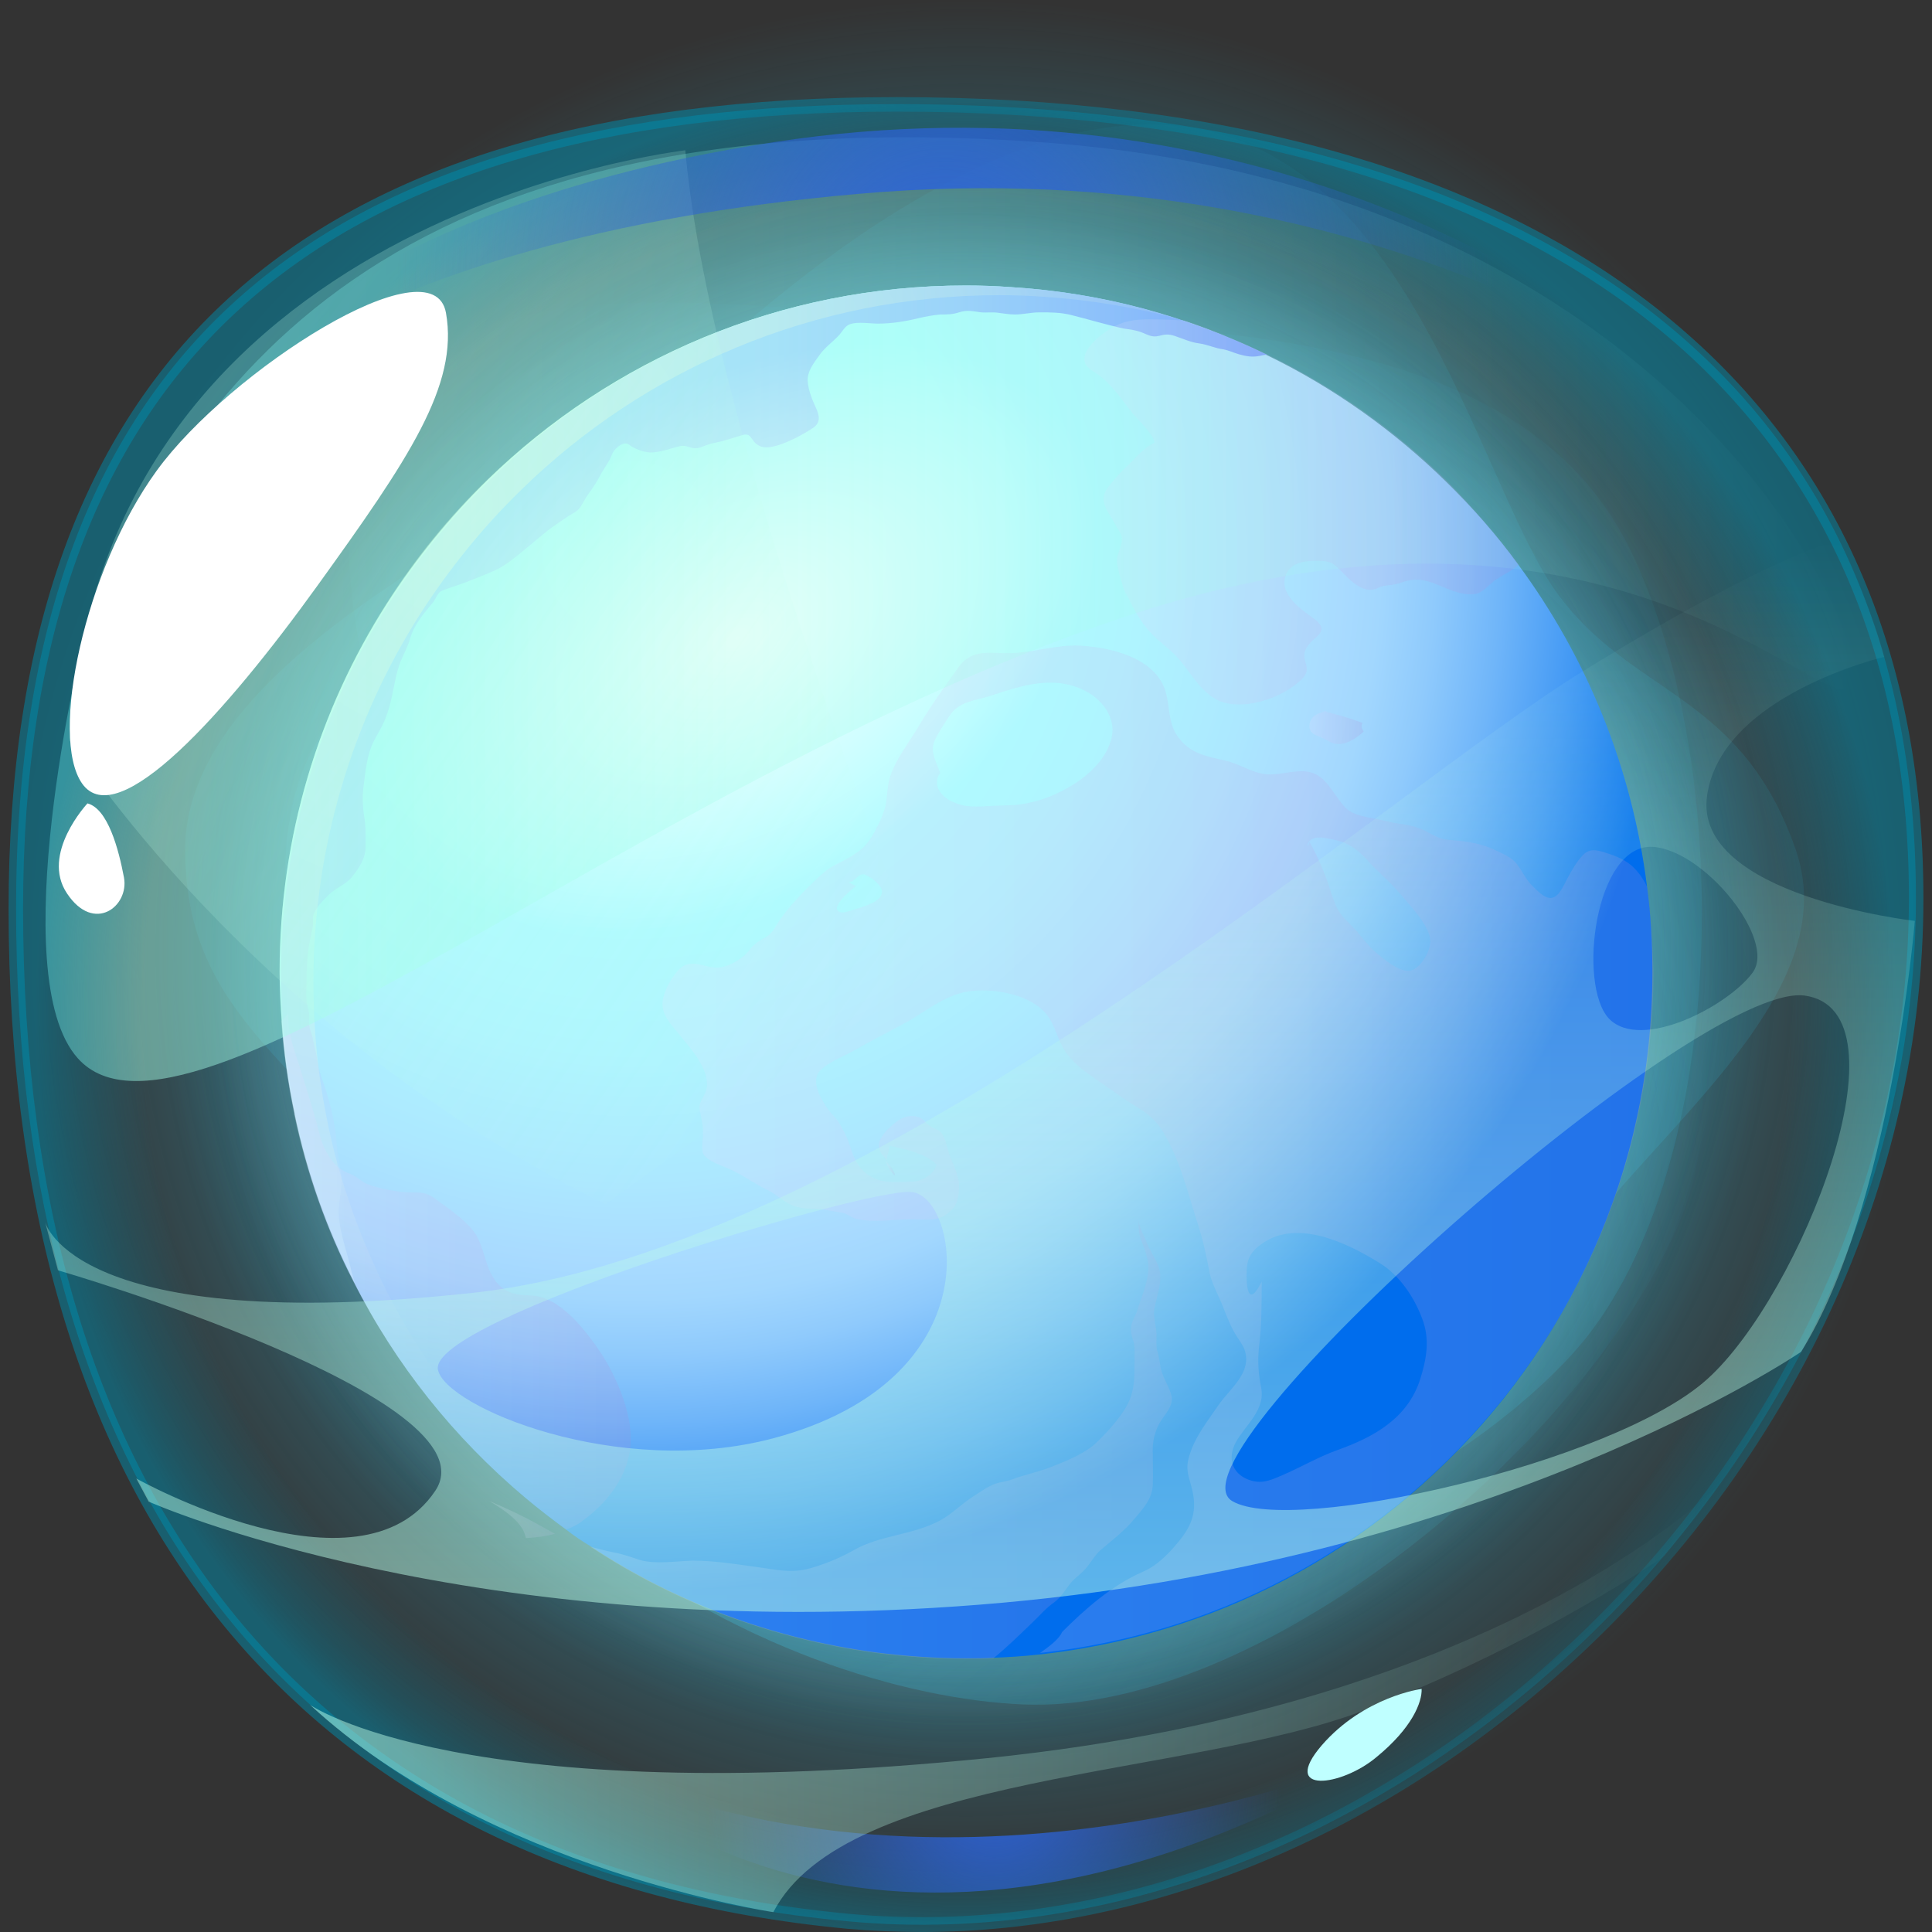 <?xml version="1.0" encoding="utf-8"?>
<!-- Generator: Adobe Illustrator 26.5.0, SVG Export Plug-In . SVG Version: 6.00 Build 0)  -->
<svg version="1.1" id="Layer_1" xmlns="http://www.w3.org/2000/svg" xmlns:xlink="http://www.w3.org/1999/xlink" x="0px" y="0px"
	 viewBox="0 0 360 360" style="enable-background:new 0 0 360 360;" xml:space="preserve">
<rect x="0" y="0" width="360" height="360" fill="#333333" stroke="none"/>
<style type="text/css">
	.st0{opacity:0.3;fill-rule:evenodd;clip-rule:evenodd;fill:url(#SVGID_1_);}
	.st1{fill-rule:evenodd;clip-rule:evenodd;fill:url(#SVGID_00000027583115629879801410000000385605071044314020_);}
	.st2{fill-rule:evenodd;clip-rule:evenodd;fill:url(#SVGID_00000080923311160483546810000014314545989472883876_);}
	.st3{opacity:0.3;fill-rule:evenodd;clip-rule:evenodd;fill:url(#SVGID_00000121252053457098449870000016426399417774063020_);}
	.st4{opacity:0.3;fill-rule:evenodd;clip-rule:evenodd;fill:url(#SVGID_00000088851251948096688080000003058269035586500229_);}
	.st5{fill-rule:evenodd;clip-rule:evenodd;fill:url(#SVGID_00000001638593573217258480000008911352572856838587_);}
	.st6{fill-rule:evenodd;clip-rule:evenodd;fill:url(#SVGID_00000152252194735060304800000014917656273272998835_);}
	.st7{fill-rule:evenodd;clip-rule:evenodd;fill:url(#SVGID_00000139981030160664245500000009361975672296067512_);}
	.st8{fill-rule:evenodd;clip-rule:evenodd;fill:url(#SVGID_00000160170697445050143670000007658835666361667254_);}
	.st9{fill-rule:evenodd;clip-rule:evenodd;fill:url(#SVGID_00000156584056593972451500000006366241778146741647_);}
	.st10{opacity:0.5;}
	.st11{opacity:0.4;}
	.st12{fill-rule:evenodd;clip-rule:evenodd;fill:url(#SVGID_00000059271543634095759350000016584553545391403193_);}
	.st13{fill-rule:evenodd;clip-rule:evenodd;fill:url(#SVGID_00000038386563425103751430000005942907699810277784_);}
	.st14{fill-rule:evenodd;clip-rule:evenodd;fill:url(#SVGID_00000016042839904459782630000007727651069536968341_);}
	.st15{fill-rule:evenodd;clip-rule:evenodd;fill:url(#SVGID_00000087384397442227450670000017130533229493927810_);}
	.st16{fill-rule:evenodd;clip-rule:evenodd;fill:url(#SVGID_00000044163210887012056660000013947658891840432816_);}
	.st17{fill-rule:evenodd;clip-rule:evenodd;fill:url(#SVGID_00000169530222887260399240000011424733837387297668_);}
	.st18{opacity:0.4;fill-rule:evenodd;clip-rule:evenodd;fill:url(#SVGID_00000133528396011337101250000017893954125279009165_);}
	.st19{opacity:0.5;fill-rule:evenodd;clip-rule:evenodd;fill:url(#SVGID_00000175323232856241568960000013981993991894692273_);}
	.st20{opacity:0.5;fill-rule:evenodd;clip-rule:evenodd;fill:url(#SVGID_00000129194999160349959560000011488548389880304298_);}
	.st21{fill:url(#SVGID_00000034809794278728168380000011657109698985911205_);}
	.st22{opacity:0.5;fill-rule:evenodd;clip-rule:evenodd;fill:url(#SVGID_00000147922487007225913910000017164749105038654344_);}
	.st23{fill-rule:evenodd;clip-rule:evenodd;fill:#FFFFFF;}
	.st24{fill-rule:evenodd;clip-rule:evenodd;fill:#BFFFFF;}
	.st25{fill-rule:evenodd;clip-rule:evenodd;fill:url(#SVGID_00000070824603287210042170000002939715149612748161_);}
	.st26{fill-rule:evenodd;clip-rule:evenodd;fill:url(#SVGID_00000014632843687571853010000009135061598164134278_);}
	.st27{opacity:0.5;fill-rule:evenodd;clip-rule:evenodd;fill:url(#SVGID_00000156549572575622089540000013447515401347900320_);}
	.st28{opacity:0.5;fill-rule:evenodd;clip-rule:evenodd;fill:url(#SVGID_00000045601014077527925590000009383706443337171347_);}
</style>
<g>
	<radialGradient id="SVGID_1_" cx="186.45" cy="209.873" r="222.264" gradientUnits="userSpaceOnUse">
		<stop  offset="0" style="stop-color:#31D1F9"/>
		<stop  offset="1" style="stop-color:#31D1F9;stop-opacity:0"/>
	</radialGradient>
	<path class="st0" d="M129.3,281.9c-36.4-30.7-35.4-25.1-52.8-54.2s-42-36.8-42-69.3c0-37.8,67.7-63,85.3-80.4s65-62.1,104.5-53.8
		c39.5,8.3,51.7,66.6,65.7,86.1c14,19.5,34.4,18.6,44.6,48c10.2,29.3-32.7,56.2-47.7,83.1C272,268.2,184.8,328.8,129.3,281.9z"/>
	
		<radialGradient id="SVGID_00000178907573190529038920000014211901800746488501_" cx="179.999" cy="177.047" r="177.047" gradientUnits="userSpaceOnUse">
		<stop  offset="0" style="stop-color:#31D1F9"/>
		<stop  offset="1" style="stop-color:#31D1F9;stop-opacity:0"/>
	</radialGradient>
	
		<circle style="fill-rule:evenodd;clip-rule:evenodd;fill:url(#SVGID_00000178907573190529038920000014211901800746488501_);" cx="180" cy="177" r="177"/>
	
		<radialGradient id="SVGID_00000016035901364972413170000009213869138474820483_" cx="179.999" cy="177.047" r="150.543" gradientUnits="userSpaceOnUse">
		<stop  offset="0" style="stop-color:#31D1F9"/>
		<stop  offset="1" style="stop-color:#31D1F9;stop-opacity:0"/>
	</radialGradient>
	
		<circle style="fill-rule:evenodd;clip-rule:evenodd;fill:url(#SVGID_00000016035901364972413170000009213869138474820483_);" cx="180" cy="177" r="150.5"/>
	
		<radialGradient id="SVGID_00000053539756243553326760000016239306862438713748_" cx="192.023" cy="218.62" r="187.649" gradientUnits="userSpaceOnUse">
		<stop  offset="0" style="stop-color:#31D1F9"/>
		<stop  offset="1" style="stop-color:#31D1F9;stop-opacity:0"/>
	</radialGradient>
	
		<path style="opacity:0.3;fill-rule:evenodd;clip-rule:evenodd;fill:url(#SVGID_00000053539756243553326760000016239306862438713748_);" d="
		M89.8,260.9C44.4,226.6,89.1,197,71.4,138C40.9,36.4,126.7,57.7,175.8,59.3c49.1,1.5,107.7,2,127.8,42.8s18.8,118.2-10.8,150.4
		C263.3,284.6,178.7,327.9,89.8,260.9z"/>
	
		<radialGradient id="SVGID_00000106129742126753400820000016911217296993844371_" cx="264.009" cy="191.343" r="187.647" gradientTransform="matrix(0.646 0.764 -0.764 0.646 116.249 -65.709)" gradientUnits="userSpaceOnUse">
		<stop  offset="0" style="stop-color:#31D1F9"/>
		<stop  offset="1" style="stop-color:#31D1F9;stop-opacity:0"/>
	</radialGradient>
	
		<path style="opacity:0.3;fill-rule:evenodd;clip-rule:evenodd;fill:url(#SVGID_00000106129742126753400820000016911217296993844371_);" d="
		M53.3,168c-3.2-56.8,48.3-41.8,81.9-93.4c57.9-88.9,97-9.6,127.5,28.9c30.5,38.5,68,83.5,49.8,125.2
		c-18.2,41.7-78.2,90.7-121.8,88.9C147.2,315.8,59.5,279.2,53.3,168z"/>
	
		<radialGradient id="SVGID_00000016798082794082423200000002036830283733776782_" cx="179.999" cy="180.709" r="140.967" gradientUnits="userSpaceOnUse">
		<stop  offset="0" style="stop-color:#FFFFF9"/>
		<stop  offset="1" style="stop-color:#FFFFF9;stop-opacity:0"/>
	</radialGradient>
	
		<circle style="fill-rule:evenodd;clip-rule:evenodd;fill:url(#SVGID_00000016798082794082423200000002036830283733776782_);" cx="180" cy="180.7" r="141"/>
	
		<radialGradient id="SVGID_00000142863737557699670420000006465607284734079874_" cx="117.697" cy="102.576" r="214.413" gradientUnits="userSpaceOnUse">
		<stop  offset="5.586590e-03" style="stop-color:#B1FFFF"/>
		<stop  offset="0.293" style="stop-color:#B1FDFF"/>
		<stop  offset="0.436" style="stop-color:#AFF5FF"/>
		<stop  offset="0.547" style="stop-color:#ACE8FF"/>
		<stop  offset="0.617" style="stop-color:#A9DBFF"/>
		<stop  offset="0.651" style="stop-color:#A2D7FE"/>
		<stop  offset="0.699" style="stop-color:#8FCAFC"/>
		<stop  offset="0.757" style="stop-color:#6FB5F9"/>
		<stop  offset="0.822" style="stop-color:#4399F4"/>
		<stop  offset="0.891" style="stop-color:#0C75EE"/>
		<stop  offset="0.905" style="stop-color:#006DED"/>
	</radialGradient>
	<path style="fill-rule:evenodd;clip-rule:evenodd;fill:url(#SVGID_00000142863737557699670420000006465607284734079874_);" d="
		M307.9,181.1c0,37-15.7,70.3-40.8,93.6c-12,11.2-26.1,20.1-41.7,26c-10.1,3.8-20.7,6.4-31.8,7.6l0,0c-2.8,0.3-5.6,0.5-8.5,0.6
		c-1.7,0.1-3.4,0.1-5.1,0.1c-5.7,0-11.3-0.4-16.8-1.1c-19.4-2.6-37.5-9.4-53.2-19.8c-1.5-0.9-3-1.9-4.4-3c-2.6-1.9-5.2-3.9-7.7-6
		c-13.2-11.1-24.2-24.8-32-40.3c-5-9.7-8.7-20.2-11-31.2c0,0,0-0.1,0-0.1c-1.2-5.6-2-11.3-2.4-17.1c-0.2-3.1-0.4-6.2-0.4-9.3
		c0-25.2,7.3-48.8,20-68.6c5.4-8.4,11.7-16.1,18.8-23.1C113.9,67,145.3,53.2,180,53.2c2.8,0,5.6,0.1,8.3,0.3
		c11.1,0.7,21.8,2.8,31.9,6.2c0.1,0,0.1,0,0.1,0c3.1,1,6.2,2.2,9.2,3.5c2.2,0.9,4.4,1.9,6.6,3c12.4,6,23.7,14.1,33.4,23.6
		c4.9,4.8,9.4,9.9,13.4,15.4c12.7,17.2,21.2,37.7,24,60v0C307.6,170.4,307.9,175.7,307.9,181.1z"/>
	
		<linearGradient id="SVGID_00000036243331078324796010000009296558431643860906_" gradientUnits="userSpaceOnUse" x1="52.098" y1="145.985" x2="236.085" y2="145.985">
		<stop  offset="1.117320e-02" style="stop-color:#B0E1FF"/>
		<stop  offset="0.293" style="stop-color:#ADDEFF"/>
		<stop  offset="0.499" style="stop-color:#A5D5FF"/>
		<stop  offset="0.681" style="stop-color:#98C5FF"/>
		<stop  offset="0.849" style="stop-color:#85AEFF"/>
		<stop  offset="1" style="stop-color:#6D93FF"/>
	</linearGradient>
	<path style="fill-rule:evenodd;clip-rule:evenodd;fill:url(#SVGID_00000036243331078324796010000009296558431643860906_);" d="
		M236.1,66.1c-0.4,0-0.8,0.1-1.3,0.2c-1.4,0.3-2.6,0.1-4-0.3c-1-0.3-1.8-0.7-2.8-0.9c-1.6-0.2-3-0.9-4.5-1.1
		c-1.6-0.2-3.1-0.9-4.6-1.4c-1.2-0.4-1.9-0.3-3,0c-1.2,0.3-2-0.2-3-0.6c-1.2-0.5-2.4-0.6-3.6-0.8c-3.2-0.7-6.5-1.7-9.7-2.5
		c-2-0.5-3.8-0.5-5.9-0.5c-1.6,0-3,0.4-4.6,0.4c-1.1,0-2-0.2-3-0.3c-1.1-0.2-2.2,0-3.3-0.1c-1.6-0.2-2.5-0.5-4.1,0
		c-1.2,0.4-2.2,0.4-3.4,0.4c-1.4,0.1-2.9,0.4-4.2,0.7c-2.4,0.6-5,1-7.5,1c-1.5,0-3.7-0.4-5.2,0.1c-0.9,0.3-1.4,1.3-2,2
		c-1.2,1.3-2.8,2.4-3.8,3.9c-1,1.4-2.2,2.9-2.1,4.7c0.1,1.6,0.8,3.4,1.5,4.9c0.7,1.5,1,2.9-0.6,3.9c-2,1.3-4.3,2.5-6.5,3.2
		c-1.5,0.4-2.9,0.7-4.1-0.4c-0.5-0.4-0.8-1.2-1.3-1.5c-0.6-0.3-1.2,0-1.9,0.2c-1.6,0.5-3.2,1-4.8,1.3c-1,0.2-1.9,0.7-2.8,0.9
		c-1.2,0.2-2-0.6-3.2-0.4c-1.7,0.4-3.4,1.1-5.2,1.2c-1.3,0.1-2.9-0.5-3.9-1.1c-0.6-0.4-0.8-0.7-1.5-0.5c-0.6,0.1-1.4,0.8-1.8,1.3
		c-0.4,0.6-0.6,1.4-1,2c-0.4,0.7-0.9,1.4-1.3,2.1c-0.7,1.4-1.6,2.8-2.5,4c-0.7,0.9-1.1,2.1-1.9,2.9c-0.4,0.4-1.2,0.8-1.7,1.1
		c-1.3,0.9-2.7,1.8-4,2.8c-2.5,2-4.8,4.1-7.4,6c-1.9,1.4-4.6,2.3-6.8,3.2c-1.4,0.6-2.8,1-4.2,1.5c-0.4,0.2-1.3,0.4-1.6,0.7
		c-0.5,0.4-0.8,1.2-1.2,1.8c-1.2,1.5-2.5,2.9-3.4,4.6c-0.6,1-0.9,2-1.2,3c-0.5,1.4-1.3,2.8-1.8,4.2c-1,3-1.2,6.2-2.3,9.2
		c-0.6,1.8-1.6,3.4-2.4,4.9c-1.4,2.7-1.6,5.9-2,8.9c-0.2,1.8-0.1,3.8,0.2,5.5c0.3,1.8,0.2,3.7,0.2,5.6c0,2-1.3,3.9-2.6,5.5
		c-1.2,1.4-2.9,1.9-4.2,3.2c-1.1,1.1-2.4,2.3-2.9,3.8c-0.2,0.7,0,1.4-0.1,2.1c-0.3,1.6-0.7,3.1-0.9,4.7c-0.2,2-0.3,3.8-0.3,5.8
		c0,1-0.1,2,0,3c0,1,0.4,1.8,0.5,2.8c0,0.7-0.1,1.3,0,2c0.1,0.8,0.4,1.5,0.6,2.3c0.4,1.8,0.8,3.5,1.1,5.3c0.3,1.6,1,3.3,1.5,4.9
		c0.7,2.2,1.2,4.4,1.6,6.7c0.3,1.7,0.3,3.4,0.6,5.1c0.2,1.4,0.5,2.8,0.6,4.1c0.1,2.1-0.4,4.2-0.5,6.3c0,3.5,1.4,7.1,2.2,10.5
		c0.2,1,0.5,1.9,0.8,2.9c-8.8-17.3-13.7-37-13.7-57.7c0-25.2,7.3-48.8,19.9-68.6c5.4-8.4,11.7-16.2,18.8-23.1
		C113.9,67,145.3,53.2,180,53.2c2.8,0,5.5,0.1,8.3,0.3C205.4,54.5,221.5,59,236.1,66.1z"/>
	
		<radialGradient id="SVGID_00000052062980668767263750000010969885015176143539_" cx="86.533" cy="94.017" r="168.348" gradientUnits="userSpaceOnUse">
		<stop  offset="0" style="stop-color:#FFFFD9;stop-opacity:0.5"/>
		<stop  offset="1" style="stop-color:#FFFFD9;stop-opacity:0"/>
	</radialGradient>
	<path style="fill-rule:evenodd;clip-rule:evenodd;fill:url(#SVGID_00000052062980668767263750000010969885015176143539_);" d="
		M104.2,281c-13.2-11.1-24.2-24.8-32.1-40.3c-4.9-9.8-8.7-20.2-11-31.2c0,0,0-0.1,0-0.1c-1.8-8.5-2.7-17.3-2.7-26.4
		c0-25.2,7.3-48.8,19.9-68.6c5.4-8.4,11.7-16.2,18.8-23.1C120.1,68.8,151.6,55,186.3,55c2.8,0,5.5,0.1,8.3,0.3
		c8.7,0.6,17.1,2,25.2,4.2c-10-3.3-20.5-5.3-31.5-6c-2.8-0.2-5.5-0.3-8.3-0.3c-34.7,0-66.1,13.8-89.2,36.2
		C83.7,96.3,77.4,104,72,112.5c-12.6,19.8-19.9,43.4-19.9,68.6c0,9.1,1,17.9,2.7,26.4c0,0,0,0.1,0,0.1c2.3,11,6,21.5,11,31.2
		c7.9,15.5,18.8,29.2,32.1,40.3c14,11.8,30.6,20.5,48.7,25.4C130.9,299.4,116.5,291.4,104.2,281z"/>
	
		<radialGradient id="SVGID_00000160888828550405762480000001591704631090707856_" cx="27.624" cy="170.411" r="43.861" gradientTransform="matrix(1.432 -0.853 0.547 0.918 4.61 -13.976)" gradientUnits="userSpaceOnUse">
		<stop  offset="0" style="stop-color:#FFFFFF"/>
		<stop  offset="1" style="stop-color:#FFFFFF;stop-opacity:0"/>
	</radialGradient>
	<path style="fill-rule:evenodd;clip-rule:evenodd;fill:url(#SVGID_00000160888828550405762480000001591704631090707856_);" d="
		M200.2,81.6c13.2,22.2-4.1,57-38.8,77.7c-34.7,20.7-73.6,19.4-86.8-2.9s4.1-57,38.8-77.7C148.1,58,186.9,59.3,200.2,81.6z"/>
	<g class="st10">
		<g class="st11">
			
				<linearGradient id="SVGID_00000083072950596204828360000013087469207799718018_" gradientUnits="userSpaceOnUse" x1="165.192" y1="217.653" x2="166.893" y2="217.653">
				<stop  offset="0" style="stop-color:#E8DDFF"/>
				<stop  offset="1" style="stop-color:#AA8AD8"/>
			</linearGradient>
			<path style="fill-rule:evenodd;clip-rule:evenodd;fill:url(#SVGID_00000083072950596204828360000013087469207799718018_);" d="
				M165.2,216.7c0-0.1-0.1-0.2-0.1-0.3c0.8,0.8,1.5,1.7,1.7,2.6C166.2,218.9,165.4,217.4,165.2,216.7z"/>
			
				<linearGradient id="SVGID_00000015312849013406690460000016928559099916694150_" gradientUnits="userSpaceOnUse" x1="123.305" y1="214.171" x2="307.9" y2="214.171">
				<stop  offset="0" style="stop-color:#E8DDFF"/>
				<stop  offset="1" style="stop-color:#AA8AD8"/>
			</linearGradient>
			<path style="fill-rule:evenodd;clip-rule:evenodd;fill:url(#SVGID_00000015312849013406690460000016928559099916694150_);" d="
				M306.9,165.2L306.9,165.2c-0.5-1-1.1-2-1.8-2.8c-1.5-1.8-3.2-2.6-5.3-3.3c-1.5-0.5-3.3-1.2-4.6,0c-1.3,1.2-2.4,3.2-3.2,4.7
				c-0.6,1.1-1.4,3.2-2.8,3.5s-3.1-1.7-4-2.6c-1.3-1.3-2-3.6-3.6-4.7c-1.1-0.8-2.8-1.5-3.9-2c-2.5-1-5.1-1.3-7.7-1.5
				c-1.9-0.1-3.2-1.1-4.9-1.9c-1.7-0.8-3.7-1-5.5-1.3c-1.6-0.4-3.2-0.7-4.8-1c-1.6-0.4-3.1-0.7-4.2-1.9c-1.5-1.6-2.5-3.7-4.1-5.2
				c-2.9-2.7-6.3-0.9-9.9-0.9c-3,0-5.3-1.9-8.4-2.6c-3.5-0.8-6.5-1.3-8.7-4.4c-2-2.7-1.4-6-2.5-9c-2.2-5.9-10.3-7.7-15.8-8
				c-4.5-0.2-8.5,1.3-12.9,1.4c-3.8,0.1-7.1-0.9-9.6,2.5c-2.6,3.6-5.3,7.4-7.5,11.1c-1.7,2.9-4.2,6-5.3,9.3
				c-0.6,1.8-0.5,3.8-0.9,5.6c-0.5,2-2.1,5.3-3.4,6.9c-1.5,1.9-4.1,3.1-6.2,4.2c-1.9,1-3.2,2.5-4.8,4c-1.9,1.9-3.7,3.9-5.2,6
				c-0.7,1-1.2,2.1-2.1,2.9c-0.9,0.7-2,1.1-2.8,1.9c-0.7,0.6-1.2,1.5-2,2.1c-1.2,1-3.1,2-4.7,2.1c-2.8,0.1-5.3-2.1-7.6,0.7
				c-1.4,1.7-3.1,4.6-2.7,6.8c0.3,1.9,1.9,3.5,3.1,5c2,2.5,5.9,6.6,5,10.3c-0.4,1.4-1.5,2.2-1.2,3.8c0.3,1.5,0.6,2.7,0.6,4.3
				c0,1-0.4,3,0.1,3.9c0.7,1.2,3.3,2.1,4.5,2.6c2.8,1.2,5,2.9,7.7,4.2c1.8,0.9,2.9,2.3,4.9,2.9c1.8,0.6,3.5,0.3,5.3,0.6
				c1.1,0.2,2.5,0.4,3.6,0.6c0.8,0.2,1.6,0.9,2.4,1.1c3.2,0.8,7.1,0.1,10.4,0.1c2.1,0,4.4,0.4,6.1-0.7c2.2-1.4,2.7-2.9,2.7-5.5
				c0-2.2-1.2-4-1.9-6.2c-0.4-1.2-0.6-2.6-1.3-3.6c-0.6-0.8-1.3-0.8-2.1-1.3c-1.1-0.7-1.3-1.7-2.9-1.9c-1.2-0.2-2.3,0.2-3.3,0.9
				c-1.4,1-3.9,3.3-3.4,5.1c0.2,0.8,0.8,1.5,1.5,2.2c-0.1-0.9,0.4-1.7,0.5-2.7c2.7,0.6,6.7,1.4,8.7,3.5c-0.4,1.9-2.9,3.2-4.6,3.2
				c-3.3,0.1-6.3,0.5-8.9-1.9c-2.1-1.9-2.3-4.5-3.5-7c-0.7-1.3-1.2-2.4-2.2-3.4c-0.8-0.9-1.3-1.5-1.9-2.6c-1-1.6-2.1-4.2-0.6-5.8
				c1.5-1.6,4.7-2.8,6.6-3.9c3.1-1.8,6.2-3.3,9.3-5c4.3-2.4,7.7-5.6,12.9-6c3.9-0.3,9,0.6,12.2,3.2c2.2,1.8,2.7,4,3.8,6.5
				c0.9,2,2.6,3.9,4.4,5.2c2.3,1.7,4.7,3.3,7.1,5c3.1,2.2,5.4,2.9,7.5,6.2c3.3,5.4,4.7,11.5,6.6,17.4c1,3,1.6,6,2.2,9.1
				c0.5,2.3,1.8,4.4,2.6,6.6c0.8,2,1.5,3.8,2.7,5.6c0.6,0.9,1.2,1.7,1.4,2.8c0.8,3.8-2.9,6.6-4.9,9.4c-2.1,3.1-4.5,6-5.6,9.7
				c-0.9,2.9,0.2,4.3,0.7,7c0.9,4.6-1.2,7.4-4.1,10.6c-1.6,1.7-3.2,3.1-5.3,4c-5.7,2.5-10.7,6.9-15,11.2c-0.6,1.5-3,3.1-4.1,3.9
				c11.1-1.2,21.8-3.8,31.8-7.6c15.6-5.9,29.7-14.8,41.7-26c25.1-23.4,40.8-56.6,40.8-93.6C307.9,175.7,307.6,170.4,306.9,165.2z
				 M164.2,166.8c-0.6,1.6-4.6,2.5-6.1,3c-0.6,0.2-1.4,0.4-1.9,0c-1.4-1.1,3.3-4.7,3.3-4.7l-1.4-0.7c1.2,0,1.6-1.5,2.8-1.5
				c0.3,0,1.4,0.7,1.6,0.8C163.4,164.5,164.8,165.5,164.2,166.8z M207.2,137.1c-1.1,5.8-7.5,9.9-12.6,11.7c-2.6,0.9-5.1,1.3-7.9,1.3
				c-2.4,0-5.2,0.5-7.5-0.1c-4.3-1.1-5.5-4-4-6c-0.8-2.1-2-4-1-6.1c0.7-1.5,1.8-3.1,2.7-4.5c1.8-2.7,4.6-2.8,7.5-3.7
				c6.1-2,12.3-4.1,18.3-0.7C205.5,130.6,207.8,133.7,207.2,137.1z M264.6,257.1c-2.4,7.3-8.7,10.7-15.4,13.1
				c-3.6,1.3-6.8,3.2-10.3,4.7c-2.3,1-3.9,1.7-6.3,0.8c-3.1-1.2-3.9-4.1-2.3-7c1.8-3.2,5.5-6,4.7-10.1c-0.5-2.6-0.7-4.9-0.4-7.6
				c0.5-4.1,0.5-8.1,0.5-12.2c-2.6,5.2-2.9,0.8-2.8-2.1c0.1-2.3,0.9-3.6,2.9-5c6.6-4.6,15.8-0.1,21.8,3.6c3.8,2.3,6.5,6.4,8,10.4
				C266.5,249.6,265.8,253.3,264.6,257.1z M262.5,180.9c-2,0.1-4.8-2.3-6.2-3.5c-1.4-1.2-2.4-2.6-3.6-4c-1.1-1.2-2.4-2.3-3.3-3.7
				c-0.9-1.6-1.4-3.6-2-5.3c-1-2.7-1.9-4.9-3.4-7.5c-0.5,1.7-0.7,0,0.6-0.6c1-0.5,2.6-0.1,3.6,0.1c2.9,0.5,4.7,1.8,6.6,3.9
				c2.1,2.3,4.5,4.3,6.5,6.7c1.6,1.9,5.1,5.6,5.2,8.2C266.7,177.1,264.6,180.8,262.5,180.9z"/>
			
				<linearGradient id="SVGID_00000029026853617643976180000016271051040772570552_" gradientUnits="userSpaceOnUse" x1="201.696" y1="95.369" x2="282.954" y2="95.369">
				<stop  offset="0" style="stop-color:#E8DDFF"/>
				<stop  offset="1" style="stop-color:#AA8AD8"/>
			</linearGradient>
			<path style="fill-rule:evenodd;clip-rule:evenodd;fill:url(#SVGID_00000029026853617643976180000016271051040772570552_);" d="
				M283,105.2c-1.1,1.1-2.6,1.7-4.1,2.7c-1.1,0.7-2.3,2.2-3.4,2.6c-1.5,0.6-3.7,0-5.1-0.5c-3.5-1.4-5.7-2.8-9.4-1.4
				c-1.2,0.4-2.1,0.4-3.3,0.6c-0.9,0.2-1.2,0.7-2.3,0.7c-2.2,0-4.2-2.1-5.6-3.6c-1.7-1.8-2.5-1.8-4.9-1.8c-2.3,0-5,0.6-5.5,3.4
				c-0.6,3.3,3.4,5.9,5.6,7.5c3.1,2.5-0.4,3.1-1.6,5.4c-1.2,2.3,1.2,3.5-0.6,5.5c-3.5,3.8-11.8,6.6-16.4,3.9c-3.2-1.9-4.8-5.4-7.3-8
				c-1.4-1.5-3.2-2.7-4.6-4.2c-2.1-2.2-3.7-5.3-4.9-8c1.1,3-0.8-1.2-1.4-4.8c-0.3-1.6,0.5-2.6,0.8-4.1c0.3-1.5-0.6-2.2-1.2-3.4
				c-1.2-2.3-3.3-4.3-1.4-6.8c1.1-1.5,2.5-3,3.9-4.3c1.4-1.4,2.9-3.2,4.8-4.1c0.2-1.1-3.2-4.5-4-5.4c-1.8-2.3-3.5-4.8-5.7-6.7
				c-0.9-0.8-2.5-1.5-3.1-2.5c-1.2-2.3,2.3-5.1,3.9-6.2c2.7-1.9,5.1-2.2,8.2-2.2c2,0,4,0.1,6.1,0.2c0.1,0,0.1,0,0.1,0
				c3.1,1,6.2,2.2,9.2,3.5c2.2,0.9,4.4,1.9,6.6,3c12.4,6,23.7,14.1,33.4,23.6C274.4,94.5,278.9,99.7,283,105.2z"/>
			
				<linearGradient id="SVGID_00000176725353231032239520000003606544245517233543_" gradientUnits="userSpaceOnUse" x1="244.011" y1="135.548" x2="254.185" y2="135.548">
				<stop  offset="0" style="stop-color:#E8DDFF"/>
				<stop  offset="1" style="stop-color:#AA8AD8"/>
			</linearGradient>
			<path style="fill-rule:evenodd;clip-rule:evenodd;fill:url(#SVGID_00000176725353231032239520000003606544245517233543_);" d="
				M246.1,132.4c2.7,0.6,5.3,1.4,7.8,2.3c-0.4,0.6-0.1,1.2,0.2,1.6c-0.9,0.9-2.4,1.9-3.6,2.2c-1.7,0.4-2.4-0.1-3.7-0.8
				c-1.3-0.7-2.9-0.8-2.8-2.5c0.1-1.9,1.9-2.5,3.5-2.7H246.1z"/>
			
				<linearGradient id="SVGID_00000045608632707915537080000016788509838842187944_" gradientUnits="userSpaceOnUse" x1="91.273" y1="283.189" x2="103.449" y2="283.189">
				<stop  offset="0" style="stop-color:#E8DDFF"/>
				<stop  offset="1" style="stop-color:#AA8AD8"/>
			</linearGradient>
			<path style="fill-rule:evenodd;clip-rule:evenodd;fill:url(#SVGID_00000045608632707915537080000016788509838842187944_);" d="
				M100.7,284.3c0.9,0.5,1.8,1,2.7,1.5c-1.8,0.5-3.6,0.7-5.4,0.8c-0.4-1.7-1.3-3.6-6.8-6.9C94.9,281.3,97.5,282.5,100.7,284.3z"/>
			
				<linearGradient id="SVGID_00000035497925120248028440000004099303077762972091_" gradientUnits="userSpaceOnUse" x1="110.036" y1="267.99" x2="218.255" y2="267.99">
				<stop  offset="0" style="stop-color:#E8DDFF"/>
				<stop  offset="1" style="stop-color:#AA8AD8"/>
			</linearGradient>
			<path style="fill-rule:evenodd;clip-rule:evenodd;fill:url(#SVGID_00000035497925120248028440000004099303077762972091_);" d="
				M216.1,265.1c-1,1.8-1.4,3.7-1.3,5.8c0,1.9,0.1,3.9,0,5.8c-0.1,2.6-1.8,4.4-3.4,6.3c-1.9,2.3-4.2,4-6.4,5.9
				c-1.1,1-1.8,2.4-2.8,3.5c-1,1.1-2.3,1.9-3.1,3.1c-1,1.3-1.3,2-2.7,3.1c-1.6,1.1-2.7,2.5-4.1,3.8c-2.3,2.2-4.6,4.5-7.2,6.6
				c-1.7,0.1-3.4,0.1-5.1,0.1c-5.7,0-11.3-0.4-16.8-1.1c-19.4-2.6-37.5-9.4-53.2-19.8c1.5,0.4,3,0.8,4.5,1.1
				c1.7,0.3,3.2,0.9,4.8,1.4c2.9,0.8,6.7,0.2,9.7,0.1c4.6,0,9,0.8,13.5,1.4c3.2,0.5,5.7,0.9,8.9-0.1c2.7-0.8,5.3-1.9,7.6-3.2
				c5-2.9,11-2.8,16.2-5.6c2.2-1.2,4-3.1,6.2-4.5c1.1-0.7,2.8-1.9,4-2.3c1.1-0.4,2-0.4,3.1-0.8c2.6-1,5.4-1.5,8-2.6
				c2.3-0.9,5.8-2.4,7.6-4.1c2.3-2.2,5.6-5.7,6.6-8.7c0.7-2.1,0.7-3.9,0.7-6.1c0-0.9,0-1.9,0-2.8c0-1.2-0.3-1.6-0.5-2.5
				c-0.6-2.3,0.6-3.2,1.1-5c0.5-1.7,1.2-3.2,1.6-5c0.6-2.4,0.5-3.7-0.3-6.1c-0.3-0.9-0.9-2.1-1-2.9c-0.2-0.9-0.1-1.8-0.2-2.8
				c0,1.2,1.3,3.7,1.7,4.7c0.8,2,2.3,3.6,2.4,5.8c0.1,2.1-0.6,3.9-1,5.8c-0.5,2.2,0.4,3.6,0.3,5.8c0,0.9-0.1,1.8,0.2,2.7
				c0.3,1.1,0.4,2,0.6,3.1c0.4,1.8,1.6,3.4,2,5.1C218.7,262,217,263.6,216.1,265.1z"/>
		</g>
		
			<linearGradient id="SVGID_00000021114996553336608960000011758772054233006464_" gradientUnits="userSpaceOnUse" x1="52.451" y1="237.051" x2="117.566" y2="237.051">
			<stop  offset="0" style="stop-color:#E8DDFF"/>
			<stop  offset="1" style="stop-color:#AA8AD8"/>
		</linearGradient>
		
			<path style="opacity:0.4;fill-rule:evenodd;clip-rule:evenodd;fill:url(#SVGID_00000021114996553336608960000011758772054233006464_);" d="
			M117.5,267.2c0.4,6.6-3.6,12.2-8.7,16c-1,0.8-2.1,1.4-3.3,1.8c-2.6-1.9-5.2-3.9-7.7-6c-13.2-11.1-24.2-24.8-32-40.3
			c-5-9.7-8.7-20.2-11-31.2c0,0,0-0.1,0-0.1c-1.2-5.6-2-11.3-2.4-17.1c0.4-0.4,0.9-0.9,1.3-1.4c-0.1,4.2,1.5,7.6,2.7,11.7
			c0.9,3,1.9,6,2.7,9c0.6,2.5,1.2,4.7,2.8,6.7c1,1.3,1.9,1.9,3.5,2.5c1.2,0.5,2.1,1.5,3.2,1.9c2.5,0.9,5.7,1.5,8.4,1.5
			c1.4,0,2.2,0,3.4,0.7c0.8,0.5,1.6,1.2,2.4,1.7c1.8,1.3,3.6,2.7,5.1,4.4c2.3,2.6,2.2,6.3,4.1,9.2c1.5,2.4,3.8,3.2,6.7,3.2
			c5.6,0,10.5,6.6,13.4,10.9C114.8,256.5,117.3,262.4,117.5,267.2z"/>
	</g>
	
		<linearGradient id="SVGID_00000085947409497636695550000013400431785007313324_" gradientUnits="userSpaceOnUse" x1="8.48" y1="113.517" x2="345.51" y2="113.517">
		<stop  offset="0" style="stop-color:#A4FFE8"/>
		<stop  offset="1" style="stop-color:#A4FFE8;stop-opacity:0"/>
	</linearGradient>
	
		<path style="opacity:0.5;fill-rule:evenodd;clip-rule:evenodd;fill:url(#SVGID_00000085947409497636695550000013400431785007313324_);" d="
		M15.3,120.1c0,0-14.8,61.5-0.8,77.1c20.1,22.5,102.9-50.5,192.8-81.5s129.9,15.7,137.3,12.7c7.3-3-28-93.2-150.7-101.9
		C71.1,17.8,34.7,72.3,15.3,120.1z"/>
	
		<radialGradient id="SVGID_00000145750076103608265160000008849806031677860501_" cx="180" cy="189.036" r="173.375" gradientUnits="userSpaceOnUse">
		<stop  offset="0.885" style="stop-color:#008BAB;stop-opacity:0"/>
		<stop  offset="1" style="stop-color:#008BAB"/>
	</radialGradient>
	
		<path style="opacity:0.5;fill-rule:evenodd;clip-rule:evenodd;fill:url(#SVGID_00000145750076103608265160000008849806031677860501_);" d="
		M357,167.4c0,105.7-98.9,200-199.1,190.6C52.7,348.1,3,275.1,3,169.3C3,63.6,61.4,19.4,167.1,19.4C272.9,19.4,357,61.6,357,167.4z"
		/>
	<g class="st10">
		
			<radialGradient id="SVGID_00000128474190966763149630000012988655314875590050_" cx="180" cy="189.031" r="174.722" gradientUnits="userSpaceOnUse">
			<stop  offset="0.885" style="stop-color:#008BAB;stop-opacity:0"/>
			<stop  offset="1" style="stop-color:#008BAB"/>
		</radialGradient>
		<path style="fill:url(#SVGID_00000128474190966763149630000012988655314875590050_);" d="M171.8,360c-4.6,0-9.3-0.2-13.9-0.6
			c-100.8-9.5-156.3-77-156.3-190C1.6,67.5,55.8,18.1,167.1,18.1c121.5,0,191.3,54.4,191.3,149.3c0,52.6-24.1,104.7-66.2,143
			C257.1,342.3,213.9,360,171.8,360z M167.1,20.8C57.6,20.8,4.3,69.4,4.3,169.3c0,111.5,54.6,178,153.8,187.3
			c45.7,4.3,93.9-13.3,132.3-48.3c41.5-37.8,65.3-89.2,65.3-141C355.7,74.2,287,20.8,167.1,20.8z"/>
	</g>
	
		<linearGradient id="SVGID_00000111912610436377812550000010136181490805693864_" gradientUnits="userSpaceOnUse" x1="39.047" y1="71.129" x2="180.706" y2="170.319">
		<stop  offset="0" style="stop-color:#BDFFE8;stop-opacity:0.5"/>
		<stop  offset="1" style="stop-color:#BDFFE8;stop-opacity:0"/>
	</linearGradient>
	
		<path style="opacity:0.5;fill-rule:evenodd;clip-rule:evenodd;fill:url(#SVGID_00000111912610436377812550000010136181490805693864_);" d="
		M13,138c0,0,33.5,53.6,99.8,86.4l59.8-42.7c0,0-40.1-99.3-44.9-153.7C127.8,28.1,18.6,39.7,13,138z"/>
	<path class="st23" d="M15.3,146c6.6,9.4,26.8-13.2,43.8-36.8c17-23.6,26.4-37.4,24-50.9c-2.4-13.5-40.4,10.8-53.9,29.4
		S9.2,137.3,15.3,146z"/>
	<path class="st23" d="M16.3,149.7c0,0-8.8,9.4-3.8,16.8c5,7.5,11.6,2.4,10.6-3C22.1,158.2,20.1,150.7,16.3,149.7z"/>
	<path class="st24" d="M264.9,314.7c0,0-10.7,1.4-18.6,10.5c-7.9,9.2,3.7,7.7,10.2,2.2C263.1,322,265,317.2,264.9,314.7z"/>
	
		<radialGradient id="SVGID_00000083767898687972815030000012826265423654555800_" cx="142.826" cy="343.603" r="53.504" gradientTransform="matrix(0.977 -0.215 0.215 0.977 -28.182 27.787)" gradientUnits="userSpaceOnUse">
		<stop  offset="0" style="stop-color:#2C63D9"/>
		<stop  offset="1" style="stop-color:#2C63D9;stop-opacity:0"/>
	</radialGradient>
	<path style="fill-rule:evenodd;clip-rule:evenodd;fill:url(#SVGID_00000083767898687972815030000012826265423654555800_);" d="
		M258.4,326.4c0,0-77.9,34.3-148.9,2.3C109.6,328.7,160.2,384.1,258.4,326.4z"/>
	
		<radialGradient id="SVGID_00000098901200957140829490000010782449075944542123_" cx="176.251" cy="52.225" r="102.271" gradientUnits="userSpaceOnUse">
		<stop  offset="0" style="stop-color:#2C63D9"/>
		<stop  offset="1" style="stop-color:#2C63D9;stop-opacity:0"/>
	</radialGradient>
	<path style="fill-rule:evenodd;clip-rule:evenodd;fill:url(#SVGID_00000098901200957140829490000010782449075944542123_);" d="
		M34.4,80.6c0,0,21.3-40.5,109.7-54.1c88.4-13.6,151.2,27.7,174,49.1c0,0-59.9-48.1-157.9-39.5C62.1,44.6,34.4,80.6,34.4,80.6z"/>
	
		<linearGradient id="SVGID_00000102521170285697955050000013047497680649061033_" gradientUnits="userSpaceOnUse" x1="182.713" y1="300.332" x2="182.713" y2="100.673">
		<stop  offset="0" style="stop-color:#BDFFE8"/>
		<stop  offset="1" style="stop-color:#BDFFE8;stop-opacity:0"/>
	</linearGradient>
	
		<path style="opacity:0.5;fill-rule:evenodd;clip-rule:evenodd;fill:url(#SVGID_00000102521170285697955050000013047497680649061033_);" d="
		M318.1,148.2c2.7-18.7,33-25.8,33-25.8c-2.2-8.8-8.4-21.7-8.4-21.7s-11,1.8-47.8,24.4c-36.7,22.6-132.3,107.7-206.8,115.8
		c-74.5,8.1-79.7-13.2-79.7-13.2l2.4,9c0,0,81.9,23.8,70.3,41.1c-14.1,21-55.7-2.3-55.7-2.3l2.3,4.3c0,0,59.9,26.8,154.9,19.2
		c95-7.5,153-47.1,153-47.1c16.8-26.9,21.2-80.3,21.2-80.3S315.3,166.9,318.1,148.2z M144.1,268c-29,7.7-61.2-5.9-62.5-12.8
		c-1.8-9.3,79.4-33.8,88.2-33.1C178.6,222.8,185.3,257,144.1,268z M308,157.8c9.7,0.7,23,17.3,18.6,23.4
		c-4.5,6.2-20.8,14.8-26.8,8.6C293.9,183.5,297.2,157.1,308,157.8z M318.1,257c-17.4,15.7-77.6,29.2-88.5,22.7
		c-13.6-8.1,86.1-96.7,106.6-94.2C356.6,188.2,335.5,241.4,318.1,257z"/>
	
		<linearGradient id="SVGID_00000181051740857356256110000011919106100493185925_" gradientUnits="userSpaceOnUse" x1="57.839" y1="316.113" x2="320.966" y2="316.113">
		<stop  offset="0" style="stop-color:#BDFFE8"/>
		<stop  offset="1" style="stop-color:#BDFFE8;stop-opacity:0"/>
	</linearGradient>
	
		<path style="opacity:0.5;fill-rule:evenodd;clip-rule:evenodd;fill:url(#SVGID_00000181051740857356256110000011919106100493185925_);" d="
		M57.8,317.7c0,0,28.5,19.8,126.2,9.9c97.6-9.9,137-51.6,137-51.6l-10.8,13.9c0,0-23.5,16.4-56,28.8
		c-32.5,12.4-96.7,11.7-110.1,37.6C144.1,356.3,90.9,348.3,57.8,317.7z"/>
</g>
</svg>

